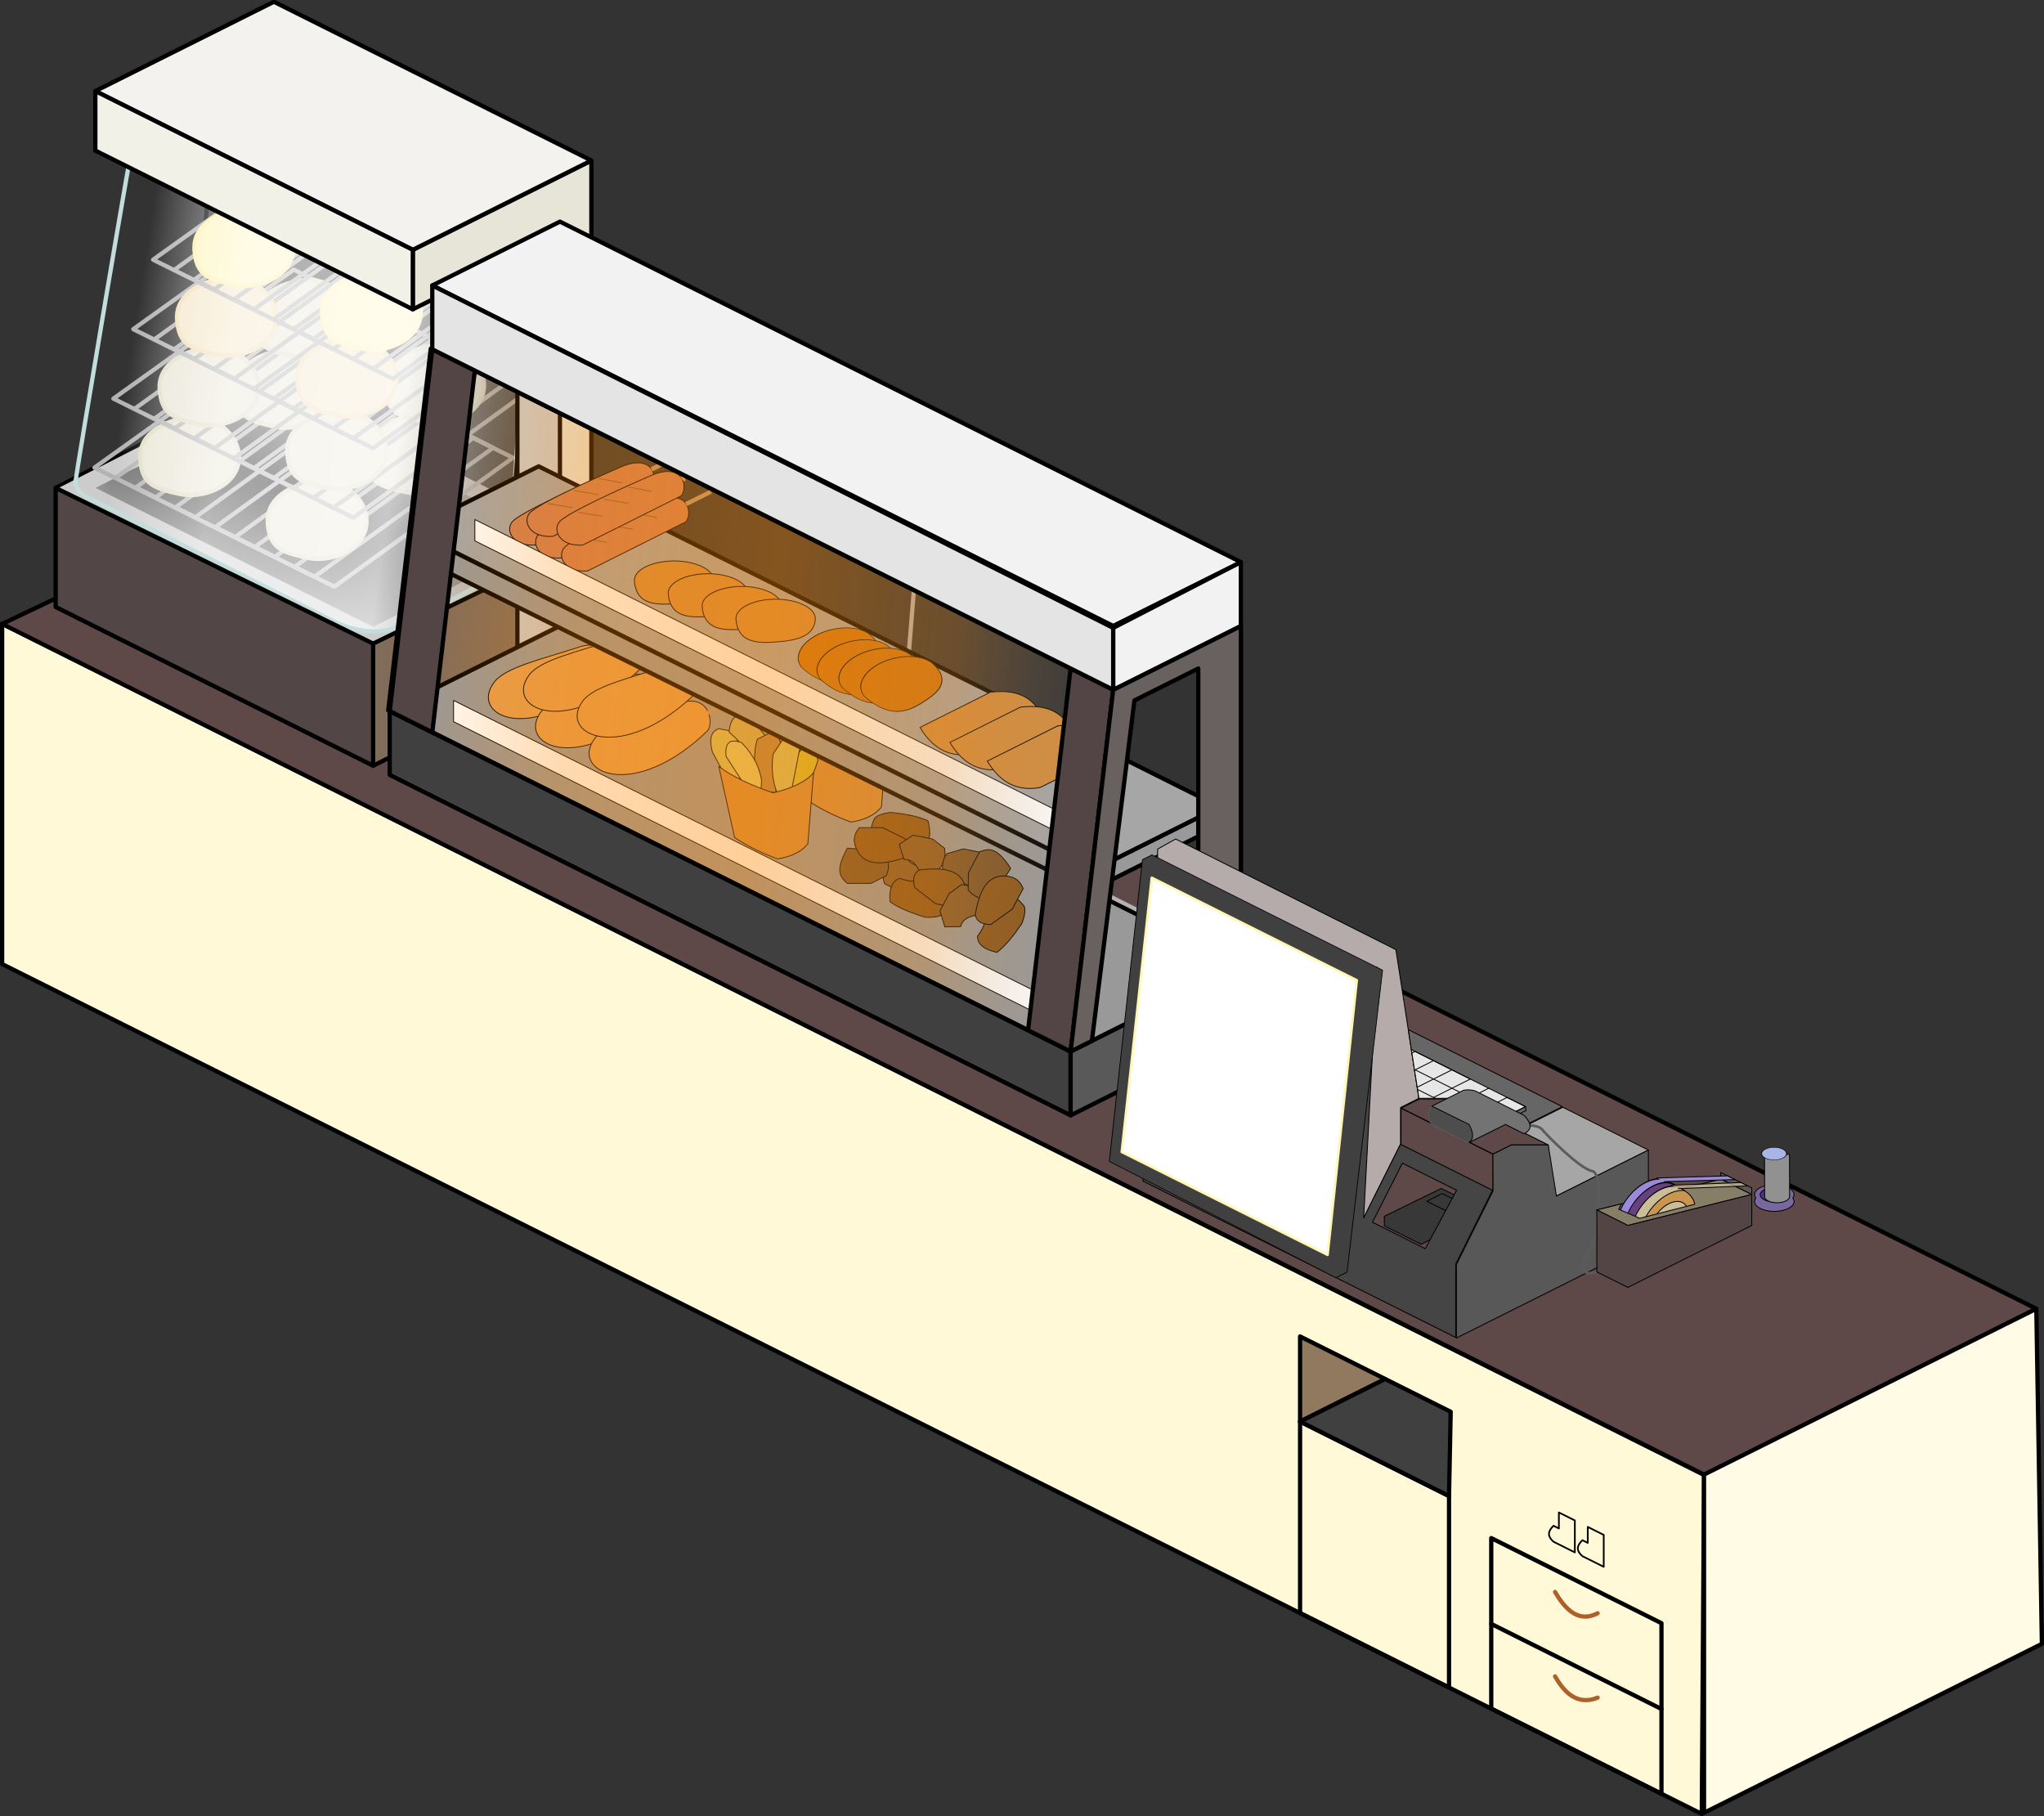 <svg width="240.576" height="213.733" xml:space="preserve" style="clip-rule:evenodd;fill-rule:evenodd;stroke-linejoin:round;stroke-miterlimit:1.5" xmlns="http://www.w3.org/2000/svg"><rect width="100%" height="100%" fill="#333333" stroke="none"/><path d="M561.631 309.834v-40.07l22.437 11.218 177.875 88.978-.266 39.897z" style="fill:#fff9d7;stroke:#000;stroke-width:.5px" transform="translate(-561.38 -196.374)"/><path d="M736.292 357.741v-20.076l20.036 10.018v20.075z" style="fill:none;stroke:#000;stroke-width:.5px;stroke-linecap:round" transform="translate(-560.775 -156.647)"/><path d="m736.292 347.723 20.036 10.018" style="fill:none;stroke:#000;stroke-width:.5px;stroke-linecap:round" transform="translate(-560.775 -156.606)"/><path d="M743.806 353.358c1.51 2.678 3.204 3.233 5.008 2.504" style="fill:none;stroke:#ae6028;stroke-width:.5px;stroke-linecap:round" transform="translate(-560.775 -156.063)"/><path d="M745.953 339.406v-1.879l1.879.939v3.757l-2.505-1.252c-.814-.699-.616-1.304 0-1.878zm-3.4-1.7v-1.879l1.879.939v3.757l-2.505-1.252c-.814-.699-.616-1.304 0-1.878z" style="fill:none;stroke:#000;stroke-width:.2px;stroke-linecap:round" transform="translate(-559.075 -157.822)"/><path d="M743.806 343.341c1.702 2.959 3.365 3.362 5.008 2.504" style="fill:none;stroke:#ae6028;stroke-width:.5px;stroke-linecap:round" transform="translate(-560.775 -155.98)"/><path d="M495.87 197.459V174.92l17.531 8.765v22.54z" style="fill:none;stroke:#000;stroke-width:.5px" transform="translate(-342.853 -7.614)"/><path d="M495.87 174.92v-10.018l10.018 5.009z" style="fill:#91795f;stroke:#000;stroke-width:.5px" transform="translate(-342.853 -7.614)"/><path d="m505.888 169.911 7.709 3.855-.196 9.919-17.531-8.765z" style="fill:#404040;stroke:#000;stroke-width:.5px" transform="translate(-342.853 -7.614)"/><path d="m520.914 290.163 40.07-19.076 199.351 99.676-39.069 19.535z" style="fill:#5f4848;stroke:#000;stroke-width:.5px" transform="translate(-520.664 -216.732)"/><path d="m801.101 350.075-.655-39.437-39.11 19.514v39.805z" style="fill:#fffbe5;stroke:#000;stroke-width:.5px;stroke-linecap:round" transform="translate(-560.775 -156.606)"/><path d="m612.325 145.493 8.668-4.431 1.349-20.613-6.261 3.131" style="fill:none;stroke:#000;stroke-width:.27px" transform="translate(-1135.435 -213.92) scale(1.865)"/><path d="m519.596 307.313 25.11-12.808 37.626 18.813-25.363 12.362z" style="fill:#ccc" transform="translate(-512.81 -249.832)"/><path d="m614.838 145.489 11.261-5.631 17.531 8.766-11.27 5.635z" style="fill:url(#a)" transform="translate(-1135.435 -213.92) scale(1.865)"/><path d="m617.224 142.989 15.136 7.513 11.27-8.139-15.027-7.513z" style="fill:none;stroke:#b3b3b3;stroke-width:.27px" transform="translate(-1140.005 -211.635) scale(1.865)"/><path d="m618.586 143.615 11.27-8.139 1.252.626-11.27 8.139 1.252.626 11.27-8.139 1.252.626-11.27 8.139 1.253.626 11.269-8.139 1.253.626-11.27 8.139 3.756 1.879 11.27-8.14 1.252.627-11.269 8.139 1.252.626 11.27-8.139-3.757-1.879-11.288 8.149-1.234-.635 11.27-8.14" style="fill:none;stroke:#b3b3b3;stroke-width:.27px" transform="translate(-1140.005 -211.635) scale(1.865)"/><path d="M643.457 111.194c1.368-.195 2.752.708 2.677 1.742-.081 1.127-1.82 1.68-3.005 1.461-1.359-.251-1.91-.428-2.004-1.461-.079-.872.848-1.53 2.332-1.742z" style="fill:#e9e6d6;stroke:#e1ddc8;stroke-width:.19px" transform="matrix(2.332 0 0 2.798 -1467.46 -269.884)"/><path d="M643.457 111.194c1.368-.195 2.752.708 2.677 1.742-.081 1.127-1.82 1.68-3.005 1.461-1.359-.251-1.91-.428-2.004-1.461-.079-.872.848-1.53 2.332-1.742z" style="fill:#e9e6d6;stroke:#e1ddc8;stroke-width:.19px" transform="matrix(2.332 0 0 2.798 -1452.091 -262.2)"/><path d="M643.457 111.194c1.368-.195 2.752.708 2.677 1.742-.081 1.127-1.82 1.68-3.005 1.461-1.359-.251-1.91-.428-2.004-1.461-.079-.872.848-1.53 2.332-1.742z" style="fill:#e9e6d6;stroke:#e1ddc8;stroke-width:.19px" transform="matrix(2.332 0 0 2.798 -1478.635 -261.96)"/><path d="M643.457 111.194c1.368-.195 2.752.708 2.677 1.742-.081 1.127-1.82 1.68-3.005 1.461-1.359-.251-1.91-.428-2.004-1.461-.079-.872.848-1.53 2.332-1.742z" style="fill:#e9e6d6;stroke:#e1ddc8;stroke-width:.19px" transform="matrix(2.332 0 0 2.798 -1463.617 -254.451)"/><path d="m617.224 142.989 15.136 7.513 11.27-8.139-15.027-7.513z" style="fill:none;stroke:#b3b3b3;stroke-width:.27px" transform="translate(-1137.771 -219.76) scale(1.865)"/><path d="m618.586 143.615 11.27-8.139 1.252.626-11.27 8.139 1.252.626 11.27-8.139 1.252.626-11.27 8.139 1.253.626 11.269-8.139 1.253.626-11.27 8.139 3.756 1.879 11.27-8.14 1.252.627-11.269 8.139 1.252.626 11.27-8.139-3.757-1.879-11.288 8.149-1.234-.635 11.27-8.14" style="fill:none;stroke:#b3b3b3;stroke-width:.27px" transform="translate(-1137.771 -219.76) scale(1.865)"/><path d="M643.457 111.194c1.368-.195 2.752.708 2.677 1.742-.081 1.127-1.82 1.68-3.005 1.461-1.359-.251-1.91-.428-2.004-1.461-.079-.872.848-1.53 2.332-1.742z" style="fill:#e9e6d6;stroke:#e1ddc8;stroke-width:.19px" transform="matrix(2.332 0 0 2.798 -1465.165 -278.1)"/><path d="M643.457 111.194c1.368-.195 2.752.708 2.677 1.742-.081 1.127-1.82 1.68-3.005 1.461-1.359-.251-1.91-.428-2.004-1.461-.079-.872.848-1.53 2.332-1.742z" style="fill:#e9e6d6;stroke:#e1ddc8;stroke-width:.19px" transform="matrix(2.332 0 0 2.798 -1449.796 -270.416)"/><path d="M643.457 111.194c1.368-.195 2.752.708 2.677 1.742-.081 1.127-1.82 1.68-3.005 1.461-1.359-.251-1.91-.428-2.004-1.461-.079-.872.848-1.53 2.332-1.742z" style="fill:#e9e6d6;stroke:#e1ddc8;stroke-width:.19px" transform="matrix(2.332 0 0 2.798 -1476.34 -270.177)"/><path d="M643.457 111.194c1.368-.195 2.752.708 2.677 1.742-.081 1.127-1.82 1.68-3.005 1.461-1.359-.251-1.91-.428-2.004-1.461-.079-.872.848-1.53 2.332-1.742z" style="fill:#e9e6d6;stroke:#e1ddc8;stroke-width:.19px" transform="matrix(2.332 0 0 2.798 -1461.322 -262.667)"/><path d="m617.224 142.989 15.136 7.513 11.27-8.139-15.027-7.513z" style="fill:none;stroke:#b3b3b3;stroke-width:.27px" transform="translate(-1135.435 -227.935) scale(1.865)"/><path d="m618.586 143.615 11.27-8.139 1.252.626-11.27 8.139 1.252.626 11.27-8.139 1.252.626-11.27 8.139 1.253.626 11.269-8.139 1.253.626-11.27 8.139 3.756 1.879 11.27-8.14 1.252.627-11.269 8.139 1.252.626 11.27-8.139-3.757-1.879-11.288 8.149-1.234-.635 11.27-8.14" style="fill:none;stroke:#b3b3b3;stroke-width:.27px" transform="translate(-1135.435 -227.935) scale(1.865)"/><path d="M643.457 111.194c1.368-.195 2.752.708 2.677 1.742-.081 1.127-1.82 1.68-3.005 1.461-1.359-.251-1.91-.428-2.004-1.461-.079-.872.848-1.53 2.332-1.742z" style="fill:#f5e7c9;stroke:#f2deb6;stroke-width:.19px" transform="matrix(2.332 0 0 2.798 -1474.292 -278.374)"/><path d="M643.457 111.194c1.368-.195 2.752.708 2.677 1.742-.081 1.127-1.82 1.68-3.005 1.461-1.359-.251-1.91-.428-2.004-1.461-.079-.872.848-1.53 2.332-1.742z" style="fill:#f5e7c9;stroke:#f2deb6;stroke-width:.19px" transform="matrix(2.332 0 0 2.798 -1460.122 -271.218)"/><path d="m617.224 142.989 15.136 7.513 11.27-8.139-15.027-7.513z" style="fill:none;stroke:#b3b3b3;stroke-width:.27px" transform="translate(-1133.1 -236.11) scale(1.865)"/><path d="m618.586 143.615 11.27-8.139 1.252.626-11.27 8.139 1.252.626 11.27-8.139 1.252.626-11.27 8.139 1.253.626 11.269-8.139 1.253.626-11.27 8.139 3.756 1.879 11.27-8.14 1.252.627-11.269 8.139 1.252.626 11.27-8.139-3.757-1.879-11.288 8.149-1.234-.635 11.27-8.14" style="fill:none;stroke:#b3b3b3;stroke-width:.27px" transform="translate(-1133.1 -236.11) scale(1.865)"/><path d="M643.457 111.194c1.368-.195 2.752.708 2.677 1.742-.081 1.127-1.82 1.68-3.005 1.461-1.359-.251-1.91-.428-2.004-1.461-.079-.872.848-1.53 2.332-1.742z" style="fill:#fef5c1;stroke:#fdf1ab;stroke-width:.19px" transform="matrix(2.332 0 0 2.798 -1472.243 -286.57)"/><path d="M643.457 111.194c1.368-.195 2.752.708 2.677 1.742-.081 1.127-1.82 1.68-3.005 1.461-1.359-.251-1.91-.428-2.004-1.461-.079-.872.848-1.53 2.332-1.742z" style="fill:#fef5c1;stroke:#fff2aa;stroke-width:.19px" transform="matrix(2.332 0 0 2.798 -1457.225 -279.06)"/><path d="m640.932 151.031 1.349-20.613-6.164 3.179-17.531-8.765c-.866-.426-1.277-.838-1.291-1.238-.016-.435-3.698 21.483-3.725 21.899-.029.439.367.858 1.259 1.252l14.971 7.542c1.821.929 3.503.868 5.064-.028z" style="fill:url(#b);stroke:#c3dcdc;stroke-width:.27px" transform="translate(-1135.42 -214.683) scale(1.865)"/><path d="m632.36 155.317 13.774-6.693v7.513l-13.774 6.887z" style="fill:#816c5a;stroke:#000;stroke-width:.27px" transform="translate(-1135.435 -213.92) scale(1.865)"/><path d="m612.325 145.493 20.035 9.824v7.707l-20.035-10.018z" style="fill:#524646;stroke:#000;stroke-width:.27px" transform="translate(-1135.435 -213.92) scale(1.865)"/><path d="m646.134 124.832-11.27 5.635v3.756l7.514-3.756-1.446 20.564 5.202-2.407z" style="fill:#e7e5d7;stroke:#000;stroke-width:.27px" transform="translate(-1135.435 -213.92) scale(1.865)"/><path d="m646.134 124.832-11.27 5.635-20.035-10.018 11.27-5.635 20.035 10.018" style="fill:#f3f2ee;stroke:#000;stroke-width:.27px" transform="translate(-1135.435 -213.92) scale(1.865)"/><path d="M614.829 120.449v3.757l20.035 10.017v-3.756z" style="fill:#f2f1e8;stroke:#000;stroke-width:.27px" transform="translate(-1135.435 -213.92) scale(1.865)"/><path d="M535.941 362.75v-30.053l5.009 2.504v25.044z" style="fill:#ccc;stroke:#000;stroke-width:.5px" transform="translate(-475.044 -286.578)"/><path d="m703.735 268.835-38.419-19.21 2.575-31.634 36.314 18.157z" style="fill:none;stroke:#b3b3b3;stroke-width:.5px" transform="translate(-559.668 -156.612)"/><path d="m540.95 360.245-20.036 10.018 80.141 40.07 20.035-10.017z" style="fill:#999;stroke:#000;stroke-width:.5px" transform="translate(-475.044 -286.578)"/><path d="M520.914 370.263v7.513l80.141 40.07v-7.513z" style="fill:#404040;stroke:#000;stroke-width:.5px" transform="translate(-475.044 -286.578)"/><path d="M621.09 400.316v-40.071l-15.026 7.513-5.009 42.575" style="fill:none;stroke:#000;stroke-width:.5px" transform="translate(-475.044 -286.578)"/><path d="M550.752 422.041c-4.979 1.623-10.185 2.782-11.799 4.866-3.767 4.863 5.438 9.229 15.998-1.035.906-1.17.213-5.461-4.199-3.831z" style="fill:#e59f51;stroke:#000;stroke-width:.12px" transform="translate(-388.061 -273.228) scale(.828)"/><path d="m554.951 423.367 3.529-1.764" style="fill:none;stroke:#b99770;stroke-width:.6px" transform="translate(-388.061 -273.228) scale(.828)"/><path d="M550.752 422.041c-4.979 1.623-10.185 2.782-11.799 4.866-3.767 4.863 5.438 9.229 15.998-1.035.906-1.17.213-5.461-4.199-3.831z" style="fill:#e59f51;stroke:#000;stroke-width:.12px" transform="translate(-382.514 -269.79) scale(.828)"/><path d="m554.951 423.367 3.529-1.764" style="fill:none;stroke:#b99770;stroke-width:.6px" transform="translate(-382.514 -269.79) scale(.828)"/><path d="M550.752 422.041c-4.979 1.623-10.185 2.782-11.799 4.866-3.767 4.863 5.438 9.229 15.998-1.035.906-1.17.213-5.461-4.199-3.831z" style="fill:#e59f51;stroke:#000;stroke-width:.12px" transform="translate(-376.203 -266.635) scale(.828)"/><path d="m554.951 423.367 3.529-1.764" style="fill:none;stroke:#b99770;stroke-width:.6px" transform="translate(-376.203 -266.635) scale(.828)"/><path d="M550.752 422.041c-4.979 1.623-10.185 2.782-11.799 4.866-3.767 4.863 5.438 9.229 15.998-1.035.906-1.17.213-5.461-4.199-3.831z" style="fill:#e59f51;stroke:#000;stroke-width:.12px" transform="translate(-383.933 -274.09) scale(.828)"/><path d="m554.951 423.367 3.529-1.764" style="fill:none;stroke:#b99770;stroke-width:.6px" transform="translate(-383.933 -274.09) scale(.828)"/><path d="M550.752 422.041c-4.979 1.623-10.185 2.782-11.799 4.866-3.767 4.863 5.438 9.229 15.998-1.035.906-1.17.213-5.461-4.199-3.831z" style="fill:#e59f51;stroke:#000;stroke-width:.12px" transform="translate(-377.614 -271.039) scale(.828)"/><path d="m554.951 423.367 3.529-1.764" style="fill:none;stroke:#b99770;stroke-width:.6px" transform="translate(-377.614 -271.039) scale(.828)"/><path d="M528.428 454.16c1.905 1.313 4.207 2.427 6.796 3.398 2.076-.336 3.772-1.052 4.824-2.412l.902-11.265c-1.159 1.42-3.361 2.461-6.398 3.199-3.855-1.308-6.653-2.711-8.629-4.19z" style="fill:#d38d3f;stroke:#000;stroke-width:.13px" transform="translate(-296.973 -242.752) scale(.742)"/><path d="m526.264 442.323-2.315-4.248c-.487-1.841-.386-3.254 1.007-3.728l2.197.415c2.015 2.993 1.139 5.724 1.04 8.525z" style="fill:#d3c05f;stroke:#000;stroke-width:.13px" transform="translate(-304.917 -236.522) scale(.742)"/><path d="M527.984 434.347c-.099-1.322-1.05-2.799-3.028-4.462.193-2.503 1.299-3.08 3.028-2.338 4.228 3.808 4.298 6.197 3.422 6.8l-1.182 2.633z" style="fill:#c9b061;stroke:#000;stroke-width:.13px" transform="translate(-303.699 -232.805) scale(.742)"/><path d="M530.067 438.314c-.128-1.704-.209-3.412.338-5.178l1.894-.947c1.5.141 1.932 1.164 1.895 2.842l-.871 6.55-2.918-.278z" style="fill:#b68544;stroke:#000;stroke-width:.13px" transform="translate(-304.425 -234.384) scale(.742)"/><path d="M536.844 439.934c.457-1.407 1.244-2.857 3.068-4.435.72.873 1.248 1.811 1.456 2.855-.975 3.086-1.949 4.586-2.923 5.788h-3.816z" style="fill:#d6ba2e;stroke:#000;stroke-width:.13px" transform="translate(-305.427 -235.77) scale(.742)"/><path d="m530.748 441.891-3.909-6.056c-.246-2.482.857-2.754 2.49-2.161 1.906 1.981 2.819 3.962 3.14 5.943-.023 2.592-.673 3.097-1.721 2.274z" style="fill:#dfcc6c;stroke:#000;stroke-width:.13px" transform="translate(-305.458 -234.37) scale(.742)"/><path d="M533.58 440.8c-1.195-2.295-1.452-4.693-1.111-7.159l2.076-3.11c1.147.072 1.922.665 2.215 1.932l-1.647 8.337z" style="fill:#d3c05f;stroke:#000;stroke-width:.13px" transform="translate(-304.1 -233.017) scale(.742)"/><path d="M528.428 454.16c1.905 1.313 4.207 2.427 6.796 3.398 2.076-.336 3.772-1.052 4.824-2.412l.902-11.265c-1.159 1.42-3.361 2.461-6.398 3.199-3.855-1.308-6.653-2.711-8.629-4.19z" style="fill:#d38d3f;stroke:#000;stroke-width:.13px" transform="translate(-305.634 -238.422) scale(.742)"/><path d="m528.942 443.315-1.934-.967c-.509-1.299-.278-2.506.579-3.634l2.26-.29c.835 1.138 1.67 1.48 2.505 1.252l1.084 1.962-1.655 1.677z" style="fill:#845928;stroke:#000;stroke-width:.12px" transform="translate(-332.236 -262.253) scale(.828)"/><path d="M533.436 444.142c-1.276-1.022-1.665-2.07 0-5.008 3.941.391 4.339-.131 5.009 0 .926 1.302 1.287 2.605.638 3.908l-2.201 1.1z" style="fill:#795328;stroke:#000;stroke-width:.12px" transform="matrix(.809 0 0 .828 -331.816 -263.782)"/><path d="M578.177 437.529c-2.096-.306-3.147-.82-3.534-1.468-.38-.683-.474-1.48 0-2.504.066-.564.802-.98 2.405-1.203 2.387.228 4.148.634 5.34 1.203.568 2.18.082 3.043-.718 3.514-1.7-.276-2.65.048-3.493.458z" style="fill:#895519;stroke:#010002;stroke-width:.12px" transform="translate(-372.993 -262.373) scale(.828)"/><path d="M530.775 438.888c-.701-1.17-.85-2.341.157-3.511h3.328l3.35 1.675c.623 1.223.508 2.076-.234 2.616-2.802.877-5.339 1.253-6.601-.78z" style="fill:#895519;stroke:#000;stroke-width:.12px" transform="translate(-338.466 -263.083) scale(.828)"/><path d="m528.942 443.315-1.934-.967c-.509-1.299-.278-2.506.579-3.634l2.26-.29c.835 1.138 1.67 1.48 2.505 1.252l1.084 1.962-1.655 1.677z" style="fill:#845928;stroke:#000;stroke-width:.12px" transform="rotate(-168.888 260.811 248.868) scale(.828)"/><path d="M533.436 444.142c-1.276-1.022-1.665-2.07 0-5.008 3.941.391 4.339-.131 5.009 0 .926 1.302 1.287 2.605.638 3.908l-2.201 1.1z" style="fill:#795328;stroke:#000;stroke-width:.12px" transform="matrix(-.793 -.156 .16 -.813 468.066 544.752)"/><path d="M578.177 437.529c-2.096-.306-3.147-.82-3.534-1.468-.38-.683-.474-1.48 0-2.504.066-.564.802-.98 2.405-1.203 2.387.228 4.148.634 5.34 1.203.568 2.18.082 3.043-.718 3.514-1.7-.276-2.65.048-3.493.458z" style="fill:#895519;stroke:#010002;stroke-width:.12px" transform="rotate(-168.888 281.184 250.91) scale(.828)"/><path d="M530.775 438.888c-.701-1.17-.85-2.341.157-3.511h3.328l3.35 1.675c.623 1.223.508 2.076-.234 2.616-2.802.877-5.339 1.253-6.601-.78z" style="fill:#895519;stroke:#000;stroke-width:.12px" transform="rotate(-168.888 263.886 249.586) scale(.828)"/><path d="m528.942 443.315-1.934-.967c-.509-1.299-.278-2.506.579-3.634l2.26-.29c.835 1.138 1.67 1.48 2.505 1.252l1.084 1.962-1.655 1.677z" style="fill:#845928;stroke:#000;stroke-width:.12px" transform="rotate(118.063 353.44 138.218) scale(.828)"/><path d="M533.436 444.142c-1.276-1.022-1.665-2.07 0-5.008 3.941.391 4.339-.131 5.009 0 .926 1.302 1.287 2.605.638 3.908l-2.201 1.1z" style="fill:#795328;stroke:#000;stroke-width:.12px" transform="rotate(118.063 353.687 139.107) scale(.809 .828)"/><path d="M578.177 437.529c-2.096-.306-3.147-.82-3.534-1.468-.38-.683-.474-1.48 0-2.504.066-.564.802-.98 2.405-1.203 2.387.228 4.148.634 5.34 1.203.568 2.18.082 3.043-.718 3.514-1.7-.276-2.65.048-3.493.458z" style="fill:#895519;stroke:#010002;stroke-width:.12px" transform="rotate(118.063 373.856 126.049) scale(.828)"/><path d="M530.775 438.888c-.701-1.17-.85-2.341.157-3.511h3.328l3.35 1.675c.623 1.223.508 2.076-.234 2.616-2.802.877-5.339 1.253-6.601-.78z" style="fill:#895519;stroke:#000;stroke-width:.12px" transform="rotate(118.063 356.805 136.764) scale(.828)"/><path d="M528.428 371.515v-2.504l70.123 35.061v2.505z" style="fill:#fff;stroke:#000;stroke-width:.1px" transform="translate(-475.044 -286.578)"/><path d="m618.586 381.533-15.027 7.513-80.14-40.071-.313 2.661 80.175 39.775 15.305-7.652z" style="fill:#999;stroke:#000;stroke-width:.5px" transform="translate(-475.044 -286.578)"/><path d="m523.419 348.975 15.026-7.513 80.141 40.071-15.027 7.513z" style="fill:#a6a6a6;stroke:#000;stroke-width:.5px" transform="translate(-475.044 -286.578)"/><path d="M537.708 429.485c-1.105 1.105-.213 3.638 3.242 3.388l14.001-7.001c.906-1.17.428-4.647-3.984-3.017 0 0-11.589 4.96-13.259 6.63z" style="fill:#d07e55;stroke:#000;stroke-width:.12px" transform="translate(-384.867 -294.276) scale(.828)"/><path d="m540.242 428.218 3.489.574m.221-2.429 3.467.585m0-2.319 3.363.638" style="fill:none;stroke:#845928;stroke-width:.12px" transform="translate(-384.867 -294.276) scale(.828)"/><path d="m554.951 423.367 3.529-1.764" style="fill:none;stroke:#b99770;stroke-width:.6px" transform="translate(-384.867 -294.276) scale(.828)"/><path d="M537.708 429.485c-1.105 1.105-.213 3.638 3.242 3.388l14.001-7.001c.906-1.17.428-4.647-3.984-3.017 0 0-11.589 4.96-13.259 6.63z" style="fill:#d07e55;stroke:#000;stroke-width:.12px" transform="translate(-381.81 -292.748) scale(.828)"/><path d="m540.242 428.218 3.489.574m.221-2.429 3.467.585m0-2.319 3.363.638" style="fill:none;stroke:#845928;stroke-width:.12px" transform="translate(-381.81 -292.748) scale(.828)"/><path d="m554.951 423.367 3.529-1.764" style="fill:none;stroke:#b99770;stroke-width:.6px" transform="translate(-381.81 -292.748) scale(.828)"/><path d="M537.708 429.485c-1.105 1.105-.213 3.638 3.242 3.388l14.001-7.001c.906-1.17.428-4.647-3.984-3.017 0 0-11.589 4.96-13.259 6.63z" style="fill:#d07e55;stroke:#000;stroke-width:.12px" transform="translate(-378.754 -291.22) scale(.828)"/><path d="m540.242 428.218 3.489.574m.221-2.429 3.467.585m0-2.319 3.363.638" style="fill:none;stroke:#845928;stroke-width:.12px" transform="translate(-378.754 -291.22) scale(.828)"/><path d="m554.951 423.367 3.529-1.764" style="fill:none;stroke:#b99770;stroke-width:.6px" transform="translate(-378.754 -291.22) scale(.828)"/><path d="M537.708 429.485c-1.105 1.105-.213 3.638 3.242 3.388l14.001-7.001c.906-1.17.428-4.647-3.984-3.017 0 0-11.589 4.96-13.259 6.63z" style="fill:#d07e55;stroke:#000;stroke-width:.12px" transform="translate(-382.825 -295.296) scale(.828)"/><path d="m540.242 428.218 3.489.574m.221-2.429 3.467.585m0-2.319 3.363.638" style="fill:none;stroke:#845928;stroke-width:.12px" transform="translate(-382.825 -295.296) scale(.828)"/><path d="m554.951 423.367 3.529-1.764" style="fill:none;stroke:#b99770;stroke-width:.6px" transform="translate(-382.825 -295.296) scale(.828)"/><path d="M537.708 429.485c-1.105 1.105-.213 3.638 3.242 3.388l14.001-7.001c.906-1.17.428-4.647-3.984-3.017 0 0-11.589 4.96-13.259 6.63z" style="fill:#d07e55;stroke:#000;stroke-width:.12px" transform="translate(-379.306 -294.276) scale(.828)"/><path d="m540.242 428.218 3.489.574m.221-2.429 3.467.585m0-2.319 3.363.638" style="fill:none;stroke:#845928;stroke-width:.12px" transform="translate(-379.306 -294.276) scale(.828)"/><path d="m554.951 423.367 3.529-1.764" style="fill:none;stroke:#b99770;stroke-width:.6px" transform="translate(-379.306 -294.276) scale(.828)"/><path d="M535.312 412.209c3.112 0 5.71 1.265 5.638 2.819-.122 2.61-3.053 3.03-5.006 3.211-3.197.298-6.031.248-6.269-3.211-.107-1.552 2.526-2.819 5.637-2.819z" style="fill:#d38d3f;stroke:#000;stroke-width:.12px" transform="translate(-363.902 -275.29) scale(.828)"/><path d="M535.312 412.209c3.112 0 5.71 1.265 5.638 2.819-.122 2.61-3.053 3.03-5.006 3.211-3.197.298-6.031.248-6.269-3.211-.107-1.552 2.526-2.819 5.637-2.819z" style="fill:#d38d3f;stroke:#000;stroke-width:.12px" transform="translate(-359.916 -273.79) scale(.828)"/><path d="M535.312 412.209c3.112 0 5.71 1.265 5.638 2.819-.122 2.61-3.053 3.03-5.006 3.211-3.197.298-6.031.248-6.269-3.211-.107-1.552 2.526-2.819 5.637-2.819z" style="fill:#d38d3f;stroke:#000;stroke-width:.12px" transform="translate(-355.929 -272.29) scale(.828)"/><path d="M535.312 412.209c3.112 0 5.71 1.265 5.638 2.819-.122 2.61-3.053 3.03-5.006 3.211-3.197.298-6.031.248-6.269-3.211-.107-1.552 2.526-2.819 5.637-2.819z" style="fill:#d38d3f;stroke:#000;stroke-width:.12px" transform="translate(-351.943 -270.789) scale(.828)"/><path d="M535.312 412.209c3.112 0 5.71 1.265 5.638 2.819-.122 2.61-3.053 3.03-5.006 3.211-3.197.298-6.031.248-6.269-3.211-.107-1.552 2.526-2.819 5.637-2.819z" style="fill:#cc7411;stroke:#000;stroke-width:.09px" transform="matrix(.703 -.352 .828 .752 -621.39 -46.868)"/><path d="M535.312 412.209c3.112 0 5.71 1.265 5.638 2.819-.122 2.61-3.053 3.03-5.006 3.211-3.197.298-6.031.248-6.269-3.211-.107-1.552 2.526-2.819 5.637-2.819z" style="fill:#cc7411;stroke:#000;stroke-width:.09px" transform="matrix(.703 -.352 .828 .752 -619.18 -45.468)"/><path d="M535.312 412.209c3.112 0 5.71 1.265 5.638 2.819-.122 2.61-3.053 3.03-5.006 3.211-3.197.298-6.031.248-6.269-3.211-.107-1.552 2.526-2.819 5.637-2.819z" style="fill:#cc7411;stroke:#000;stroke-width:.09px" transform="matrix(.703 -.352 .828 .752 -616.606 -44.48)"/><path d="M535.312 412.209c3.112 0 5.71 1.265 5.638 2.819-.122 2.61-3.053 3.03-5.006 3.211-3.197.298-6.031.248-6.269-3.211-.107-1.552 2.526-2.819 5.637-2.819z" style="fill:#cc7411;stroke:#000;stroke-width:.09px" transform="matrix(.703 -.352 .828 .752 -614.03 -43.492)"/><path d="m576.011 427.864 10.018-5.009c4.608-.548 6.494 1.396 7.513 3.757l-10.018 5.008c-3.085.575-5.622-.574-7.513-3.756z" style="fill:#d38d3f;stroke:#000;stroke-width:.12px" transform="translate(-368.655 -268.66) scale(.828)"/><path d="m576.011 427.864 10.018-5.009c4.608-.548 6.494 1.396 7.513 3.757l-10.018 5.008c-3.085.575-5.622-.574-7.513-3.756z" style="fill:#d38d3f;stroke:#000;stroke-width:.12px" transform="translate(-365.134 -266.9) scale(.828)"/><path d="m576.011 427.864 10.018-5.009c4.608-.548 6.494 1.396 7.513 3.757l-10.018 5.008c-3.085.575-5.622-.574-7.513-3.756z" style="fill:#d38d3f;stroke:#000;stroke-width:.12px" transform="translate(-360.733 -264.699) scale(.828)"/><path d="M530.932 350.228v-2.505l72.627 36.314v2.504z" style="fill:#fff;stroke:#000;stroke-width:.1px" transform="translate(-475.044 -286.578)"/><path d="m520.914 370.263 5.009-42.575 80.141 40.07-5.009 42.575z" style="fill:url(#c);stroke:#000;stroke-width:.5px" transform="translate(-475.22 -286.663)"/><path d="m525.923 372.767 5.009-42.575-5.009-2.504-5.009 42.575zm80.141-5.009-5.009-2.504-5.009 42.575 5.009 2.504z" style="fill:#534545;stroke:#000;stroke-width:.5px" transform="translate(-475.044 -286.578)"/><path d="m601.055 410.333 20.035-10.017v7.513l-20.035 10.017z" style="fill:#595959;stroke:#000;stroke-width:.5px" transform="translate(-475.044 -286.578)"/><path d="m601.055 410.333 5.009-42.575 15.026-7.513v40.071l-5.009 2.504v-37.566l-7.513 3.757-5.009 40.07z" style="fill:#696060;stroke:#000;stroke-width:.5px" transform="translate(-475.044 -286.578)"/><path d="M606.064 367.758v-7.281l15.026-7.745v7.513z" style="fill:#f2f2f2;stroke:#000;stroke-width:.5px" transform="translate(-475.044 -286.578)"/><path d="m525.923 320.175 15.027-7.513 80.14 40.07-15.026 7.513z" style="fill:#f2f2f2;stroke:#000;stroke-width:.5px" transform="translate(-475.044 -286.578)"/><path d="m606.064 360.477-80.141-40.302v7.513l80.141 40.07z" style="fill:#e4e4e4;stroke:#000;stroke-width:.5px" transform="translate(-475.044 -286.578)"/><path d="m318.058 345.219 1.253-.626 2.512.004 6.253 3.126h-2.505l-1.26.622z" style="fill:none;stroke:#000;stroke-width:.06px;stroke-linecap:round" transform="translate(-385.017 -466.466) scale(1.729)"/><path d="m323.075 333.953 6.253 3.135v2.496l-6.261-3.131v.021z" style="fill:none;stroke:#000;stroke-width:.06px;stroke-linecap:round" transform="translate(-393.69 -446.99) scale(1.729)"/><path d="m325.571 352.732-3.876 1.893v.654l2.504 1.252 3.812-1.906v-.673z" style="fill:#383838;stroke:#000;stroke-width:.06px;stroke-linecap:round" transform="translate(-393.276 -470) scale(1.729)"/><path d="m13.748 8.941 14.996 7.533 1.567 10.119-1.253.626v2.504l-2.502 5.005-2.068-1.029-11.966-22.817V9.63Z" style="fill:#b6abab;stroke:#000;stroke-width:.06px;stroke-linecap:round" transform="translate(114.597 83.282) scale(1.729)"/><path d="m326.824 348.349-1.051.526 1.812.906 1.051-.526z" style="fill:none;stroke:#000;stroke-width:.06px;stroke-linecap:round" transform="translate(-395.329 -461.831) scale(1.729)"/><path d="m328.076 351.48 6.816-3.408-5.822-2.912-3.06 1.53 2.066 1.033z" style="fill:#a6a6a6;stroke:#000;stroke-width:.06px;stroke-linecap:round" transform="translate(-385.017 -466.466) scale(1.729)"/><path d="m321.823 360.867 13.069-6.534v-6.261l-6.261 3.13-.555-3.479h-2.505l-1.26.63.008 2.501-2.496 5.013z" style="fill:#585858;stroke:#000;stroke-width:.06px;stroke-linecap:round" transform="translate(-385.017 -466.466) scale(1.729)"/><path d="m40.07 27.16-10.483-5.241.724 4.674h2.504l4.195 2.097z" style="fill:#666;stroke:#000;stroke-width:.06px;stroke-linecap:round" transform="translate(114.597 83.282) scale(1.729)"/><path d="m29.797 23.276 7.769 3.884-1.808.904-2.943-1.471h-2.504z" style="fill:#e6e6e6;stroke:#000;stroke-width:.06px;stroke-linecap:round" transform="translate(114.597 83.282) scale(1.729)"/><path d="m37.566 27.16.034.261-1.564.782.278-.139v-.277" style="fill:none;stroke:#000;stroke-width:.06px;stroke-linecap:round" transform="translate(114.597 83.282) scale(1.729)"/><path d="m35.062 25.908-1.808.904 1.252.626 1.808-.904 1.252.626-1.252.627-6.261-3.131 1.252-.626 1.252.626-2.363 1.182.023.153 1.205.602-.117-.059 2.504-1.252-3.756-1.878-.219.109" style="fill:none;stroke:#000;stroke-width:.06px;stroke-linecap:round" transform="translate(114.597 83.282) scale(1.729)"/><path d="m27.463 17.656-15.935 13.29v1.282l21.295 10.647v-5.008l2.496-5.013-6.261-3.131-2.504 5.009zm1.725 13.352-2.035 4.023 3.596 1.799 2.129-3.976z" style="fill:#454545;stroke:#000;stroke-width:.06px;stroke-linecap:round" transform="translate(114.591 83.28) scale(1.729)"/><path d="m299.493 348.84 5.867-20.536.707-.325 14.316 7.848-6.033 20.557-.832.382z" style="fill:#404040;stroke:#000;stroke-width:.05px;stroke-linecap:round" transform="matrix(1.729 0 .304 1.729 -493.306 -466.466)"/><path d="m299.55 348.144 14.015 7.007 1.989-18.698-13.957-6.978z" style="fill:#fff;stroke:#fff6b6;stroke-width:.17px;stroke-linecap:round" transform="translate(-385.897 -466.363) scale(1.729)"/><path d="M320.555 342.71c-.305-.471-.322-.894.008-1.256l2.496 1.256c.35.587.329.994 0 1.253z" style="fill:#4d4d4d;stroke:#5b5b5b;stroke-width:.06px;stroke-linecap:round" transform="translate(-385.716 -460.185) scale(1.729)"/><path d="M451.119-33.575c.746 0 1.788-.065 2.259.559.356.471 4.34 4.527 5.782 4.794 1.083.2.816 3.645.736 4.242-.231 1.728-.059 3.482-.688 4.453-4.159 6.418 4.621 2.525 6.102-2.921" style="fill:none;stroke:#5b5b5b;stroke-width:.3px;stroke-linecap:round" transform="translate(-271.794 166.034)"/><path d="M326.824 343.341c.525-.243.591-.638 0-1.253l-3.304-1.652a1.706 1.706 0 0 0-.807-.049l-2.158 1.079 2.524 1.242c.331.591.326 1.004 0 1.244l2.492-1.238z" style="fill:#737373;stroke:#000;stroke-width:.06px;stroke-linecap:round" transform="translate(-385.716 -460.213) scale(1.729)"/><path d="M750.631 316.32c-.312-.414-.135-.899.531-1.232.907-.454 2.38-.454 3.287 0 .666.333.843.818.531 1.232.312.414.135.9-.531 1.233-.907.454-2.38.454-3.287 0-.666-.333-.843-.819-.531-1.233z" style="fill:#79689f;stroke:#000;stroke-width:.1px;stroke-linecap:round" transform="translate(-543.97 -175.323)"/><path d="M751.162 315.088c.907-.454 2.38-.454 3.287 0 .907.453.907 1.19 0 1.643-.907.454-2.38.454-3.287 0-.907-.453-.907-1.19 0-1.643z" style="fill:#483684;stroke:#000;stroke-width:.13px;stroke-linecap:round" transform="matrix(.741 0 0 .741 -348.935 -93.478)"/><path d="M745.927 315.701c0 .271-.207.543-.621.75-.828.414-2.172.414-3 0-.345-.173-.547-.39-.604-.615v0a.54.54 0 0 1-.001-.268l-.016-6.885 4.224-.135z" style="fill:#919191;stroke:#000;stroke-width:.14px;stroke-linecap:round" transform="matrix(.695 0 0 .695 -307.786 -78.596)"/><circle cx="743.5" cy="315.5" r="1.5" style="fill:#aab5e7;stroke:#000;stroke-width:.1px;stroke-linecap:round" transform="scale(.982 .491) rotate(-45 431.023 936.827)"/><path d="m661.161 355.236 20.076-4.988" style="fill:none;stroke:#000;stroke-width:.14px;stroke-linecap:round" transform="translate(-293.377 -116.212) scale(.728)"/><ellipse cx="751.8" cy="620.693" rx="5.6" ry="4.48" style="fill:#9b89db;stroke:#000;stroke-width:.19px;stroke-linecap:round" transform="matrix(.608 -.304 0 .76 -263.38 -100.624)"/><ellipse cx="751.8" cy="620.693" rx="5.6" ry="4.48" style="fill:#67407f;stroke:#000;stroke-width:.19px;stroke-linecap:round" transform="matrix(.608 -.304 0 .76 -262.528 -100.198)"/><path d="M751.8 616.213c1.184 0 2.283.295 3.188.798 1.457.809 2.412 2.157 2.412 3.682 0 2.473-2.509 4.48-5.6 4.48-3.091 0-5.6-2.007-5.6-4.48 0-2.472 2.509-4.48 5.6-4.48z" style="fill:#cabd97;stroke:#000;stroke-width:.19px;stroke-linecap:round" transform="matrix(.608 -.304 0 .76 -261.677 -99.773)"/><path d="M672.43 352.732c2.765-1.382 5.009-.26 5.009 2.504 0 2.765-2.244 6.131-5.009 7.514-2.764 1.382-5.008.26-5.008-2.505 0-2.187 1.405-4.752 3.361-6.412a8.306 8.306 0 0 1 1.647-1.101zm0 1.695c1.829-.914 3.314-.172 3.314 1.657s-1.485 4.056-3.314 4.97c-1.828.915-3.313.172-3.313-1.656 0-1.829 1.485-4.056 3.313-4.971z" style="fill:#ca964f;stroke:#000;stroke-width:.15px;stroke-linecap:round" transform="translate(-260.826 -99.347) scale(.68)"/><path d="m681.196 350.269-6.288 1.552c.496.355 1.827 1.034 2.072 2.498l-8.897 2.27-3.393-1.466.432-.871-3.961.984 5.008 2.505 20.036-5.009z" style="fill:#867e67;stroke:#000;stroke-width:.14px;stroke-linecap:round" transform="translate(-293.377 -116.212) scale(.728)"/><path d="m681.196 350.228 5.009 2.504v-1.041l-5.009-2.505v1.042l5.009 2.504" style="fill:#595959;stroke:#000;stroke-width:.14px;stroke-linecap:round" transform="translate(-293.377 -116.212) scale(.728)"/><path d="m673.204 351.241 11.233-.434 1.083.541-11.211.445" style="fill:#cabd97;fill-opacity:.77;stroke:#000;stroke-width:.14px;stroke-linecap:round" transform="translate(-293.377 -116.212) scale(.728)"/><path d="m672.036 350.656 11.453-.323-1.21-.605-11.412.344" style="fill:#9b89db;stroke:#000;stroke-width:.14px;stroke-linecap:round" transform="translate(-293.377 -116.212) scale(.728)"/><path d="m661.161 365.254 5.008 2.504 20.036-10.017v-5.009l-20.036 5.009-5.008-2.505z" style="fill:#534545;stroke:#000;stroke-width:.14px;stroke-linecap:round" transform="translate(-293.377 -116.212) scale(.728)"/><defs><linearGradient id="b" x1="0" y1="0" x2="1" y2="0" gradientUnits="userSpaceOnUse" gradientTransform="rotate(8.622 -607.276 4160.65) scale(33.903)"><stop offset="0" style="stop-color:white;stop-opacity:0"/><stop offset=".09" style="stop-color:white;stop-opacity:.31"/><stop offset=".19" style="stop-color:white;stop-opacity:.59"/><stop offset=".52" style="stop-color:white;stop-opacity:.7"/><stop offset="1" style="stop-color:black;stop-opacity:0"/></linearGradient><linearGradient id="c" x1="0" y1="0" x2="1" y2="0" gradientUnits="userSpaceOnUse" gradientTransform="rotate(5.916 -3119.523 5249.748) scale(84.947)"><stop offset="0" style="stop-color:#ff8700;stop-opacity:0"/><stop offset=".23" style="stop-color:#ff8700;stop-opacity:.31"/><stop offset=".5" style="stop-color:#ff8700;stop-opacity:.4"/><stop offset=".76" style="stop-color:#e78b24;stop-opacity:.31"/><stop offset="1" style="stop-color:#999;stop-opacity:0"/></linearGradient><radialGradient id="a" cx="0" cy="0" r="1" gradientUnits="userSpaceOnUse" gradientTransform="matrix(-16.358 -8.705 4.354 -8.181 626.825 145.756)"><stop offset="0" style="stop-color:black;stop-opacity:1"/><stop offset="1" style="stop-color:#bababa;stop-opacity:1"/></radialGradient></defs></svg>